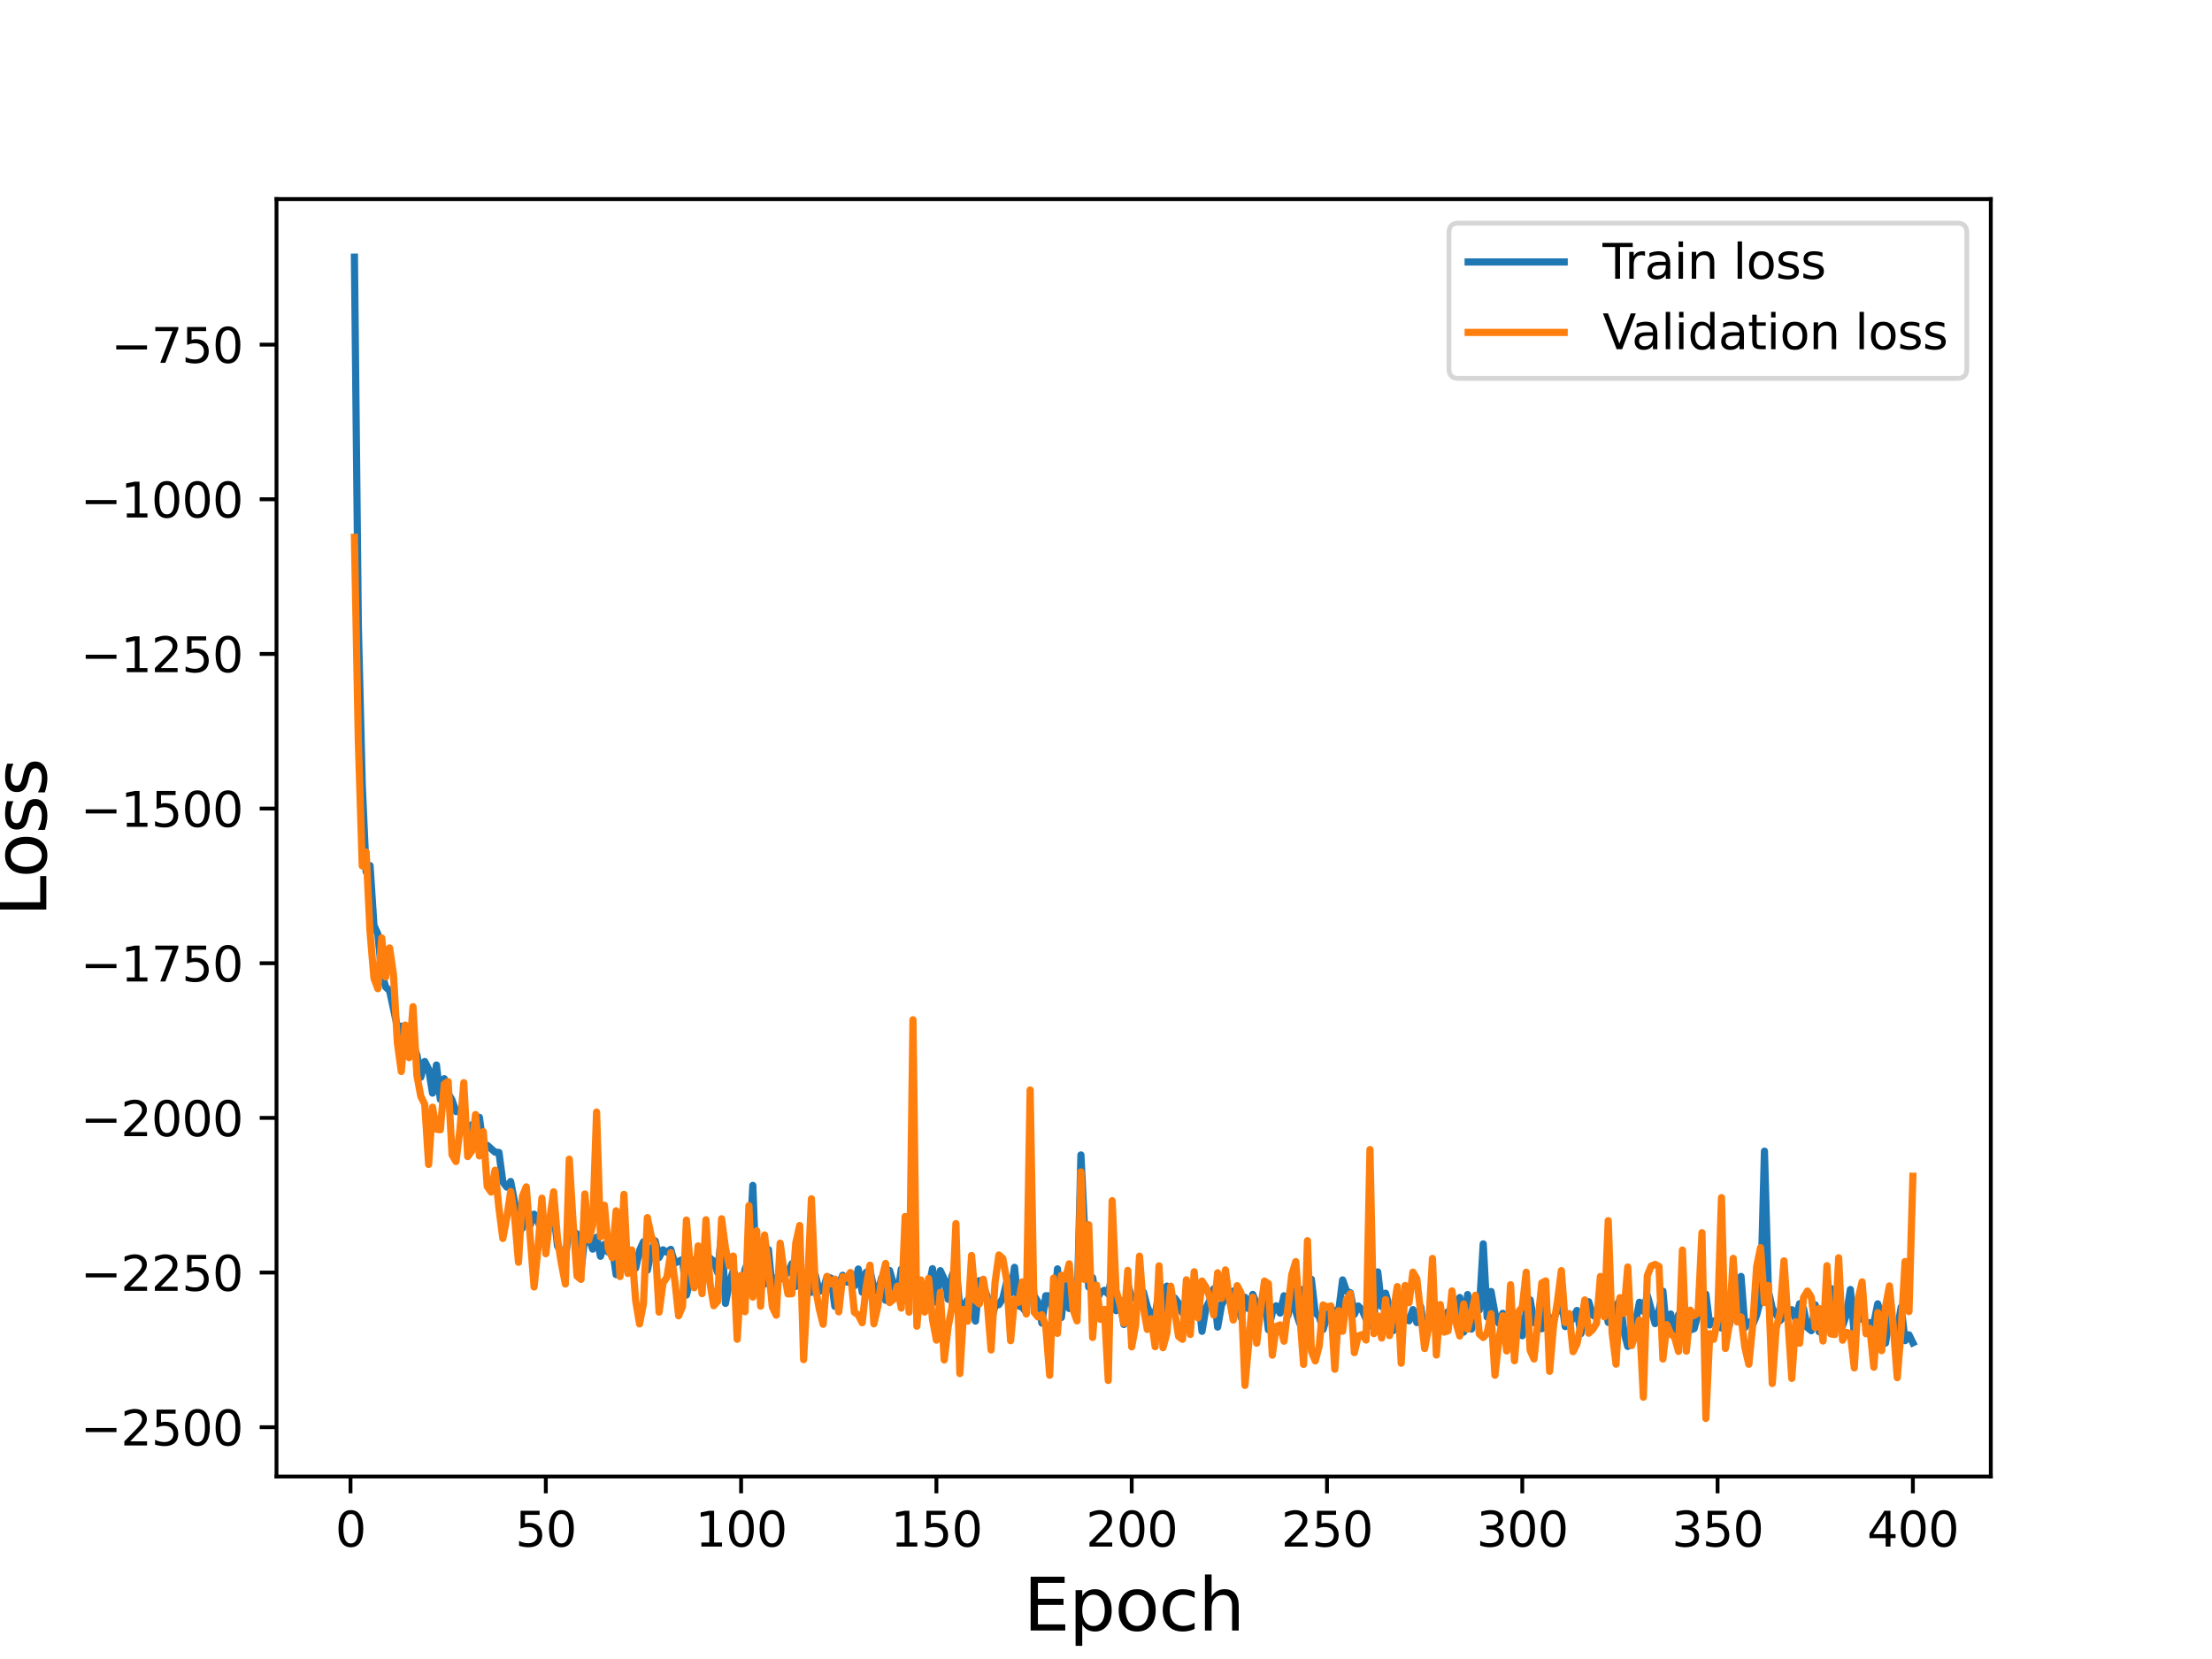 <?xml version="1.0" encoding="utf-8" standalone="no"?>
<!DOCTYPE svg PUBLIC "-//W3C//DTD SVG 1.1//EN"
  "http://www.w3.org/Graphics/SVG/1.1/DTD/svg11.dtd">
<svg height="345.6pt" version="1.1" viewBox="0 0 460.8 345.6" width="460.8pt" xmlns="http://www.w3.org/2000/svg" xmlns:xlink="http://www.w3.org/1999/xlink">
 <defs>
  <style type="text/css">*{stroke-linecap:butt;stroke-linejoin:round;}</style>
 </defs>
 <g id="figure_1">
  <g id="patch_1">
   <path d="M 0 345.6 
L 460.8 345.6 
L 460.8 0 
L 0 0 
z
" style="fill:#ffffff;"/>
  </g>
  <g id="axes_1">
   <g id="patch_2">
    <path d="M 57.6 307.584 
L 414.72 307.584 
L 414.72 41.472 
L 57.6 41.472 
z
" style="fill:#ffffff;"/>
   </g>
   <g id="matplotlib.axis_1">
    <g id="xtick_1">
     <g id="line2d_1">
      <defs>
       <path d="M 0 0 
L 0 3.5 
" id="mfdeecc2416" style="stroke:#000000;stroke-width:0.8;"/>
      </defs>
      <g>
       <use style="stroke:#000000;stroke-width:0.8;" x="73.019" xlink:href="#mfdeecc2416" y="307.584"/>
      </g>
     </g>
     <g id="text_1">
      <!-- 0 -->
      <g transform="translate(69.838 322.182)scale(0.1 -0.1)">
       <defs>
        <path d="M 2034 4250 
Q 1547 4250 1301 3770 
Q 1056 3291 1056 2328 
Q 1056 1369 1301 889 
Q 1547 409 2034 409 
Q 2525 409 2770 889 
Q 3016 1369 3016 2328 
Q 3016 3291 2770 3770 
Q 2525 4250 2034 4250 
z
M 2034 4750 
Q 2819 4750 3233 4129 
Q 3647 3509 3647 2328 
Q 3647 1150 3233 529 
Q 2819 -91 2034 -91 
Q 1250 -91 836 529 
Q 422 1150 422 2328 
Q 422 3509 836 4129 
Q 1250 4750 2034 4750 
z
" id="DejaVuSans-30" transform="scale(0.016)"/>
       </defs>
       <use xlink:href="#DejaVuSans-30"/>
      </g>
     </g>
    </g>
    <g id="xtick_2">
     <g id="line2d_2">
      <g>
       <use style="stroke:#000000;stroke-width:0.8;" x="113.703" xlink:href="#mfdeecc2416" y="307.584"/>
      </g>
     </g>
     <g id="text_2">
      <!-- 50 -->
      <g transform="translate(107.34 322.182)scale(0.1 -0.1)">
       <defs>
        <path d="M 691 4666 
L 3169 4666 
L 3169 4134 
L 1269 4134 
L 1269 2991 
Q 1406 3038 1543 3061 
Q 1681 3084 1819 3084 
Q 2600 3084 3056 2656 
Q 3513 2228 3513 1497 
Q 3513 744 3044 326 
Q 2575 -91 1722 -91 
Q 1428 -91 1123 -41 
Q 819 9 494 109 
L 494 744 
Q 775 591 1075 516 
Q 1375 441 1709 441 
Q 2250 441 2565 725 
Q 2881 1009 2881 1497 
Q 2881 1984 2565 2268 
Q 2250 2553 1709 2553 
Q 1456 2553 1204 2497 
Q 953 2441 691 2322 
L 691 4666 
z
" id="DejaVuSans-35" transform="scale(0.016)"/>
       </defs>
       <use xlink:href="#DejaVuSans-35"/>
       <use x="63.623" xlink:href="#DejaVuSans-30"/>
      </g>
     </g>
    </g>
    <g id="xtick_3">
     <g id="line2d_3">
      <g>
       <use style="stroke:#000000;stroke-width:0.8;" x="154.386" xlink:href="#mfdeecc2416" y="307.584"/>
      </g>
     </g>
     <g id="text_3">
      <!-- 100 -->
      <g transform="translate(144.842 322.182)scale(0.1 -0.1)">
       <defs>
        <path d="M 794 531 
L 1825 531 
L 1825 4091 
L 703 3866 
L 703 4441 
L 1819 4666 
L 2450 4666 
L 2450 531 
L 3481 531 
L 3481 0 
L 794 0 
L 794 531 
z
" id="DejaVuSans-31" transform="scale(0.016)"/>
       </defs>
       <use xlink:href="#DejaVuSans-31"/>
       <use x="63.623" xlink:href="#DejaVuSans-30"/>
       <use x="127.246" xlink:href="#DejaVuSans-30"/>
      </g>
     </g>
    </g>
    <g id="xtick_4">
     <g id="line2d_4">
      <g>
       <use style="stroke:#000000;stroke-width:0.8;" x="195.07" xlink:href="#mfdeecc2416" y="307.584"/>
      </g>
     </g>
     <g id="text_4">
      <!-- 150 -->
      <g transform="translate(185.526 322.182)scale(0.1 -0.1)">
       <use xlink:href="#DejaVuSans-31"/>
       <use x="63.623" xlink:href="#DejaVuSans-35"/>
       <use x="127.246" xlink:href="#DejaVuSans-30"/>
      </g>
     </g>
    </g>
    <g id="xtick_5">
     <g id="line2d_5">
      <g>
       <use style="stroke:#000000;stroke-width:0.8;" x="235.753" xlink:href="#mfdeecc2416" y="307.584"/>
      </g>
     </g>
     <g id="text_5">
      <!-- 200 -->
      <g transform="translate(226.209 322.182)scale(0.1 -0.1)">
       <defs>
        <path d="M 1228 531 
L 3431 531 
L 3431 0 
L 469 0 
L 469 531 
Q 828 903 1448 1529 
Q 2069 2156 2228 2338 
Q 2531 2678 2651 2914 
Q 2772 3150 2772 3378 
Q 2772 3750 2511 3984 
Q 2250 4219 1831 4219 
Q 1534 4219 1204 4116 
Q 875 4013 500 3803 
L 500 4441 
Q 881 4594 1212 4672 
Q 1544 4750 1819 4750 
Q 2544 4750 2975 4387 
Q 3406 4025 3406 3419 
Q 3406 3131 3298 2873 
Q 3191 2616 2906 2266 
Q 2828 2175 2409 1742 
Q 1991 1309 1228 531 
z
" id="DejaVuSans-32" transform="scale(0.016)"/>
       </defs>
       <use xlink:href="#DejaVuSans-32"/>
       <use x="63.623" xlink:href="#DejaVuSans-30"/>
       <use x="127.246" xlink:href="#DejaVuSans-30"/>
      </g>
     </g>
    </g>
    <g id="xtick_6">
     <g id="line2d_6">
      <g>
       <use style="stroke:#000000;stroke-width:0.8;" x="276.437" xlink:href="#mfdeecc2416" y="307.584"/>
      </g>
     </g>
     <g id="text_6">
      <!-- 250 -->
      <g transform="translate(266.893 322.182)scale(0.1 -0.1)">
       <use xlink:href="#DejaVuSans-32"/>
       <use x="63.623" xlink:href="#DejaVuSans-35"/>
       <use x="127.246" xlink:href="#DejaVuSans-30"/>
      </g>
     </g>
    </g>
    <g id="xtick_7">
     <g id="line2d_7">
      <g>
       <use style="stroke:#000000;stroke-width:0.8;" x="317.12" xlink:href="#mfdeecc2416" y="307.584"/>
      </g>
     </g>
     <g id="text_7">
      <!-- 300 -->
      <g transform="translate(307.576 322.182)scale(0.1 -0.1)">
       <defs>
        <path d="M 2597 2516 
Q 3050 2419 3304 2112 
Q 3559 1806 3559 1356 
Q 3559 666 3084 287 
Q 2609 -91 1734 -91 
Q 1441 -91 1130 -33 
Q 819 25 488 141 
L 488 750 
Q 750 597 1062 519 
Q 1375 441 1716 441 
Q 2309 441 2620 675 
Q 2931 909 2931 1356 
Q 2931 1769 2642 2001 
Q 2353 2234 1838 2234 
L 1294 2234 
L 1294 2753 
L 1863 2753 
Q 2328 2753 2575 2939 
Q 2822 3125 2822 3475 
Q 2822 3834 2567 4026 
Q 2313 4219 1838 4219 
Q 1578 4219 1281 4162 
Q 984 4106 628 3988 
L 628 4550 
Q 988 4650 1302 4700 
Q 1616 4750 1894 4750 
Q 2613 4750 3031 4423 
Q 3450 4097 3450 3541 
Q 3450 3153 3228 2886 
Q 3006 2619 2597 2516 
z
" id="DejaVuSans-33" transform="scale(0.016)"/>
       </defs>
       <use xlink:href="#DejaVuSans-33"/>
       <use x="63.623" xlink:href="#DejaVuSans-30"/>
       <use x="127.246" xlink:href="#DejaVuSans-30"/>
      </g>
     </g>
    </g>
    <g id="xtick_8">
     <g id="line2d_8">
      <g>
       <use style="stroke:#000000;stroke-width:0.8;" x="357.804" xlink:href="#mfdeecc2416" y="307.584"/>
      </g>
     </g>
     <g id="text_8">
      <!-- 350 -->
      <g transform="translate(348.26 322.182)scale(0.1 -0.1)">
       <use xlink:href="#DejaVuSans-33"/>
       <use x="63.623" xlink:href="#DejaVuSans-35"/>
       <use x="127.246" xlink:href="#DejaVuSans-30"/>
      </g>
     </g>
    </g>
    <g id="xtick_9">
     <g id="line2d_9">
      <g>
       <use style="stroke:#000000;stroke-width:0.8;" x="398.487" xlink:href="#mfdeecc2416" y="307.584"/>
      </g>
     </g>
     <g id="text_9">
      <!-- 400 -->
      <g transform="translate(388.944 322.182)scale(0.1 -0.1)">
       <defs>
        <path d="M 2419 4116 
L 825 1625 
L 2419 1625 
L 2419 4116 
z
M 2253 4666 
L 3047 4666 
L 3047 1625 
L 3713 1625 
L 3713 1100 
L 3047 1100 
L 3047 0 
L 2419 0 
L 2419 1100 
L 313 1100 
L 313 1709 
L 2253 4666 
z
" id="DejaVuSans-34" transform="scale(0.016)"/>
       </defs>
       <use xlink:href="#DejaVuSans-34"/>
       <use x="63.623" xlink:href="#DejaVuSans-30"/>
       <use x="127.246" xlink:href="#DejaVuSans-30"/>
      </g>
     </g>
    </g>
    <g id="text_10">
     <!-- Epoch -->
     <g transform="translate(213.194 339.66)scale(0.15 -0.15)">
      <defs>
       <path d="M 628 4666 
L 3578 4666 
L 3578 4134 
L 1259 4134 
L 1259 2753 
L 3481 2753 
L 3481 2222 
L 1259 2222 
L 1259 531 
L 3634 531 
L 3634 0 
L 628 0 
L 628 4666 
z
" id="DejaVuSans-45" transform="scale(0.016)"/>
       <path d="M 1159 525 
L 1159 -1331 
L 581 -1331 
L 581 3500 
L 1159 3500 
L 1159 2969 
Q 1341 3281 1617 3432 
Q 1894 3584 2278 3584 
Q 2916 3584 3314 3078 
Q 3713 2572 3713 1747 
Q 3713 922 3314 415 
Q 2916 -91 2278 -91 
Q 1894 -91 1617 61 
Q 1341 213 1159 525 
z
M 3116 1747 
Q 3116 2381 2855 2742 
Q 2594 3103 2138 3103 
Q 1681 3103 1420 2742 
Q 1159 2381 1159 1747 
Q 1159 1113 1420 752 
Q 1681 391 2138 391 
Q 2594 391 2855 752 
Q 3116 1113 3116 1747 
z
" id="DejaVuSans-70" transform="scale(0.016)"/>
       <path d="M 1959 3097 
Q 1497 3097 1228 2736 
Q 959 2375 959 1747 
Q 959 1119 1226 758 
Q 1494 397 1959 397 
Q 2419 397 2687 759 
Q 2956 1122 2956 1747 
Q 2956 2369 2687 2733 
Q 2419 3097 1959 3097 
z
M 1959 3584 
Q 2709 3584 3137 3096 
Q 3566 2609 3566 1747 
Q 3566 888 3137 398 
Q 2709 -91 1959 -91 
Q 1206 -91 779 398 
Q 353 888 353 1747 
Q 353 2609 779 3096 
Q 1206 3584 1959 3584 
z
" id="DejaVuSans-6f" transform="scale(0.016)"/>
       <path d="M 3122 3366 
L 3122 2828 
Q 2878 2963 2633 3030 
Q 2388 3097 2138 3097 
Q 1578 3097 1268 2742 
Q 959 2388 959 1747 
Q 959 1106 1268 751 
Q 1578 397 2138 397 
Q 2388 397 2633 464 
Q 2878 531 3122 666 
L 3122 134 
Q 2881 22 2623 -34 
Q 2366 -91 2075 -91 
Q 1284 -91 818 406 
Q 353 903 353 1747 
Q 353 2603 823 3093 
Q 1294 3584 2113 3584 
Q 2378 3584 2631 3529 
Q 2884 3475 3122 3366 
z
" id="DejaVuSans-63" transform="scale(0.016)"/>
       <path d="M 3513 2113 
L 3513 0 
L 2938 0 
L 2938 2094 
Q 2938 2591 2744 2837 
Q 2550 3084 2163 3084 
Q 1697 3084 1428 2787 
Q 1159 2491 1159 1978 
L 1159 0 
L 581 0 
L 581 4863 
L 1159 4863 
L 1159 2956 
Q 1366 3272 1645 3428 
Q 1925 3584 2291 3584 
Q 2894 3584 3203 3211 
Q 3513 2838 3513 2113 
z
" id="DejaVuSans-68" transform="scale(0.016)"/>
      </defs>
      <use xlink:href="#DejaVuSans-45"/>
      <use x="63.184" xlink:href="#DejaVuSans-70"/>
      <use x="126.66" xlink:href="#DejaVuSans-6f"/>
      <use x="187.842" xlink:href="#DejaVuSans-63"/>
      <use x="242.822" xlink:href="#DejaVuSans-68"/>
     </g>
    </g>
   </g>
   <g id="matplotlib.axis_2">
    <g id="ytick_1">
     <g id="line2d_10">
      <defs>
       <path d="M 0 0 
L -3.5 0 
" id="m6e7c044897" style="stroke:#000000;stroke-width:0.8;"/>
      </defs>
      <g>
       <use style="stroke:#000000;stroke-width:0.8;" x="57.6" xlink:href="#m6e7c044897" y="297.313"/>
      </g>
     </g>
     <g id="text_11">
      <!-- −2500 -->
      <g transform="translate(16.77 301.112)scale(0.1 -0.1)">
       <defs>
        <path d="M 678 2272 
L 4684 2272 
L 4684 1741 
L 678 1741 
L 678 2272 
z
" id="DejaVuSans-2212" transform="scale(0.016)"/>
       </defs>
       <use xlink:href="#DejaVuSans-2212"/>
       <use x="83.789" xlink:href="#DejaVuSans-32"/>
       <use x="147.412" xlink:href="#DejaVuSans-35"/>
       <use x="211.035" xlink:href="#DejaVuSans-30"/>
       <use x="274.658" xlink:href="#DejaVuSans-30"/>
      </g>
     </g>
    </g>
    <g id="ytick_2">
     <g id="line2d_11">
      <g>
       <use style="stroke:#000000;stroke-width:0.8;" x="57.6" xlink:href="#m6e7c044897" y="265.095"/>
      </g>
     </g>
     <g id="text_12">
      <!-- −2250 -->
      <g transform="translate(16.77 268.895)scale(0.1 -0.1)">
       <use xlink:href="#DejaVuSans-2212"/>
       <use x="83.789" xlink:href="#DejaVuSans-32"/>
       <use x="147.412" xlink:href="#DejaVuSans-32"/>
       <use x="211.035" xlink:href="#DejaVuSans-35"/>
       <use x="274.658" xlink:href="#DejaVuSans-30"/>
      </g>
     </g>
    </g>
    <g id="ytick_3">
     <g id="line2d_12">
      <g>
       <use style="stroke:#000000;stroke-width:0.8;" x="57.6" xlink:href="#m6e7c044897" y="232.878"/>
      </g>
     </g>
     <g id="text_13">
      <!-- −2000 -->
      <g transform="translate(16.77 236.677)scale(0.1 -0.1)">
       <use xlink:href="#DejaVuSans-2212"/>
       <use x="83.789" xlink:href="#DejaVuSans-32"/>
       <use x="147.412" xlink:href="#DejaVuSans-30"/>
       <use x="211.035" xlink:href="#DejaVuSans-30"/>
       <use x="274.658" xlink:href="#DejaVuSans-30"/>
      </g>
     </g>
    </g>
    <g id="ytick_4">
     <g id="line2d_13">
      <g>
       <use style="stroke:#000000;stroke-width:0.8;" x="57.6" xlink:href="#m6e7c044897" y="200.66"/>
      </g>
     </g>
     <g id="text_14">
      <!-- −1750 -->
      <g transform="translate(16.77 204.459)scale(0.1 -0.1)">
       <defs>
        <path d="M 525 4666 
L 3525 4666 
L 3525 4397 
L 1831 0 
L 1172 0 
L 2766 4134 
L 525 4134 
L 525 4666 
z
" id="DejaVuSans-37" transform="scale(0.016)"/>
       </defs>
       <use xlink:href="#DejaVuSans-2212"/>
       <use x="83.789" xlink:href="#DejaVuSans-31"/>
       <use x="147.412" xlink:href="#DejaVuSans-37"/>
       <use x="211.035" xlink:href="#DejaVuSans-35"/>
       <use x="274.658" xlink:href="#DejaVuSans-30"/>
      </g>
     </g>
    </g>
    <g id="ytick_5">
     <g id="line2d_14">
      <g>
       <use style="stroke:#000000;stroke-width:0.8;" x="57.6" xlink:href="#m6e7c044897" y="168.442"/>
      </g>
     </g>
     <g id="text_15">
      <!-- −1500 -->
      <g transform="translate(16.77 172.241)scale(0.1 -0.1)">
       <use xlink:href="#DejaVuSans-2212"/>
       <use x="83.789" xlink:href="#DejaVuSans-31"/>
       <use x="147.412" xlink:href="#DejaVuSans-35"/>
       <use x="211.035" xlink:href="#DejaVuSans-30"/>
       <use x="274.658" xlink:href="#DejaVuSans-30"/>
      </g>
     </g>
    </g>
    <g id="ytick_6">
     <g id="line2d_15">
      <g>
       <use style="stroke:#000000;stroke-width:0.8;" x="57.6" xlink:href="#m6e7c044897" y="136.224"/>
      </g>
     </g>
     <g id="text_16">
      <!-- −1250 -->
      <g transform="translate(16.77 140.023)scale(0.1 -0.1)">
       <use xlink:href="#DejaVuSans-2212"/>
       <use x="83.789" xlink:href="#DejaVuSans-31"/>
       <use x="147.412" xlink:href="#DejaVuSans-32"/>
       <use x="211.035" xlink:href="#DejaVuSans-35"/>
       <use x="274.658" xlink:href="#DejaVuSans-30"/>
      </g>
     </g>
    </g>
    <g id="ytick_7">
     <g id="line2d_16">
      <g>
       <use style="stroke:#000000;stroke-width:0.8;" x="57.6" xlink:href="#m6e7c044897" y="104.006"/>
      </g>
     </g>
     <g id="text_17">
      <!-- −1000 -->
      <g transform="translate(16.77 107.806)scale(0.1 -0.1)">
       <use xlink:href="#DejaVuSans-2212"/>
       <use x="83.789" xlink:href="#DejaVuSans-31"/>
       <use x="147.412" xlink:href="#DejaVuSans-30"/>
       <use x="211.035" xlink:href="#DejaVuSans-30"/>
       <use x="274.658" xlink:href="#DejaVuSans-30"/>
      </g>
     </g>
    </g>
    <g id="ytick_8">
     <g id="line2d_17">
      <g>
       <use style="stroke:#000000;stroke-width:0.8;" x="57.6" xlink:href="#m6e7c044897" y="71.789"/>
      </g>
     </g>
     <g id="text_18">
      <!-- −750 -->
      <g transform="translate(23.133 75.588)scale(0.1 -0.1)">
       <use xlink:href="#DejaVuSans-2212"/>
       <use x="83.789" xlink:href="#DejaVuSans-37"/>
       <use x="147.412" xlink:href="#DejaVuSans-35"/>
       <use x="211.035" xlink:href="#DejaVuSans-30"/>
      </g>
     </g>
    </g>
    <g id="text_19">
     <!-- Loss -->
     <g transform="translate(9.651 190.979)rotate(-90)scale(0.15 -0.15)">
      <defs>
       <path d="M 628 4666 
L 1259 4666 
L 1259 531 
L 3531 531 
L 3531 0 
L 628 0 
L 628 4666 
z
" id="DejaVuSans-4c" transform="scale(0.016)"/>
       <path d="M 2834 3397 
L 2834 2853 
Q 2591 2978 2328 3040 
Q 2066 3103 1784 3103 
Q 1356 3103 1142 2972 
Q 928 2841 928 2578 
Q 928 2378 1081 2264 
Q 1234 2150 1697 2047 
L 1894 2003 
Q 2506 1872 2764 1633 
Q 3022 1394 3022 966 
Q 3022 478 2636 193 
Q 2250 -91 1575 -91 
Q 1294 -91 989 -36 
Q 684 19 347 128 
L 347 722 
Q 666 556 975 473 
Q 1284 391 1588 391 
Q 1994 391 2212 530 
Q 2431 669 2431 922 
Q 2431 1156 2273 1281 
Q 2116 1406 1581 1522 
L 1381 1569 
Q 847 1681 609 1914 
Q 372 2147 372 2553 
Q 372 3047 722 3315 
Q 1072 3584 1716 3584 
Q 2034 3584 2315 3537 
Q 2597 3491 2834 3397 
z
" id="DejaVuSans-73" transform="scale(0.016)"/>
      </defs>
      <use xlink:href="#DejaVuSans-4c"/>
      <use x="53.963" xlink:href="#DejaVuSans-6f"/>
      <use x="115.145" xlink:href="#DejaVuSans-73"/>
      <use x="167.244" xlink:href="#DejaVuSans-73"/>
     </g>
    </g>
   </g>
   <g id="line2d_18">
    <path clip-path="url(#pb550af42b7)" d="M 73.833 53.568 
L 74.646 130.292 
L 75.46 163.42 
L 76.274 181.619 
L 77.087 180.305 
L 77.901 192.778 
L 78.715 194.591 
L 79.528 202.785 
L 80.342 205.609 
L 81.156 206.365 
L 82.783 213.961 
L 83.597 213.762 
L 84.41 219.158 
L 85.224 218.947 
L 86.038 217.702 
L 86.851 219.754 
L 87.665 224.407 
L 88.479 221.13 
L 89.292 222.728 
L 90.106 227.718 
L 90.92 221.857 
L 91.733 229.023 
L 92.547 224.712 
L 93.361 227.753 
L 94.174 229.177 
L 94.988 231.56 
L 95.802 231.329 
L 96.616 233.298 
L 97.429 236.353 
L 98.243 234.326 
L 99.057 236.006 
L 99.87 232.759 
L 100.684 238.927 
L 101.498 238.586 
L 103.125 240.02 
L 103.939 240.071 
L 104.752 246.233 
L 105.566 247.291 
L 106.38 246.127 
L 108.007 254.648 
L 108.821 255.841 
L 109.634 251.422 
L 110.448 255.191 
L 111.262 252.938 
L 112.075 254.446 
L 112.889 256.612 
L 113.703 255.702 
L 114.516 254.216 
L 115.33 252.281 
L 116.144 259.578 
L 117.771 262.145 
L 118.585 255.466 
L 119.398 256.474 
L 120.212 257.073 
L 121.026 264.843 
L 121.839 257.383 
L 122.653 257.719 
L 123.467 260.211 
L 124.28 257.737 
L 125.094 261.708 
L 125.908 259.213 
L 126.721 260.84 
L 127.535 259.773 
L 128.349 265.523 
L 129.162 256.59 
L 129.976 257.825 
L 130.79 264.961 
L 131.603 264.825 
L 132.417 264.174 
L 133.231 260.505 
L 134.044 258.685 
L 134.858 264.61 
L 135.672 260.645 
L 136.485 258.492 
L 137.299 261.967 
L 138.113 260.366 
L 138.926 260.852 
L 139.74 260.263 
L 140.554 263.145 
L 142.181 262.381 
L 142.995 269.781 
L 143.808 266.605 
L 144.622 262.503 
L 145.436 264.096 
L 146.249 266.356 
L 147.063 263.851 
L 147.877 262.08 
L 148.69 262.769 
L 149.504 265.118 
L 150.318 256.914 
L 151.131 271.52 
L 151.945 267.204 
L 152.759 264.664 
L 153.572 266.83 
L 154.386 271.167 
L 155.2 264.408 
L 156.013 262.492 
L 156.827 246.939 
L 157.641 268.581 
L 158.454 265.233 
L 159.268 267.497 
L 160.082 260.311 
L 160.895 268.976 
L 161.709 266.143 
L 162.523 266.453 
L 163.336 265.68 
L 164.15 265.141 
L 164.964 263.268 
L 165.777 267.995 
L 166.591 264.082 
L 167.405 269.397 
L 168.219 265.288 
L 169.032 269.205 
L 169.846 265.621 
L 170.66 269.012 
L 171.473 268.67 
L 172.287 265.988 
L 173.101 266.261 
L 173.914 272.139 
L 174.728 267.546 
L 175.542 265.669 
L 176.355 267.051 
L 177.169 267.127 
L 177.983 267.859 
L 178.796 264.364 
L 179.61 269.191 
L 180.424 265.078 
L 181.237 264.57 
L 182.051 268.532 
L 182.865 269.084 
L 183.678 266.173 
L 184.492 270.874 
L 185.306 264.659 
L 186.933 270.202 
L 187.747 264.404 
L 188.56 269.779 
L 189.374 267.974 
L 190.188 267.177 
L 191.001 270.087 
L 191.815 267.871 
L 192.629 271.104 
L 193.442 268.395 
L 194.256 264.292 
L 195.07 271.302 
L 195.883 264.703 
L 196.697 266.462 
L 197.511 270.66 
L 198.324 265.798 
L 199.138 263.879 
L 199.952 272.408 
L 200.765 271.93 
L 201.579 270.788 
L 202.393 272.419 
L 203.206 275.208 
L 204.02 266.786 
L 204.834 267.935 
L 205.647 270.055 
L 206.461 275.354 
L 207.275 272.012 
L 208.088 271.77 
L 208.902 270.473 
L 209.716 267.084 
L 210.529 269.393 
L 211.343 264.003 
L 212.157 272.001 
L 212.97 272.326 
L 213.784 273.387 
L 214.598 261.647 
L 215.411 269.897 
L 216.225 271.206 
L 217.039 275.624 
L 217.852 269.926 
L 218.666 269.95 
L 219.48 274.098 
L 220.293 264.329 
L 221.107 274.456 
L 221.921 266.561 
L 222.734 272.581 
L 223.548 269.355 
L 224.362 273.528 
L 225.175 240.591 
L 225.989 257.164 
L 226.803 268.114 
L 227.616 266.151 
L 228.43 270.845 
L 229.244 269.273 
L 230.057 268.797 
L 230.871 269.555 
L 231.685 265.482 
L 232.498 273.04 
L 233.312 270.817 
L 234.126 275.918 
L 234.939 267.533 
L 235.753 270.421 
L 236.567 270.255 
L 237.381 271.163 
L 238.194 269.173 
L 239.008 272.218 
L 239.822 274.171 
L 240.635 273.92 
L 241.449 269.121 
L 242.263 274.045 
L 243.076 267.924 
L 243.89 270.473 
L 244.704 270.398 
L 245.517 271.493 
L 246.331 273.514 
L 247.145 272.686 
L 247.958 272.749 
L 248.772 268.891 
L 249.586 269.817 
L 250.399 277.337 
L 251.213 272.508 
L 252.027 270.882 
L 252.84 268.493 
L 253.654 276.455 
L 254.468 271.886 
L 255.281 270.194 
L 256.095 270.27 
L 256.909 268.962 
L 257.722 268.812 
L 258.536 274.499 
L 259.35 270.251 
L 260.163 272.651 
L 260.977 269.646 
L 261.791 271.724 
L 262.604 271.667 
L 263.418 270.165 
L 264.232 277.004 
L 265.045 273.452 
L 265.859 272.02 
L 266.673 273.542 
L 267.486 269.934 
L 268.3 274.037 
L 269.114 268.648 
L 269.927 273.19 
L 270.741 275.673 
L 271.555 268.545 
L 272.368 278.963 
L 273.182 266.494 
L 273.996 273.514 
L 274.809 274.215 
L 275.623 276.958 
L 276.437 274.271 
L 277.25 272.716 
L 278.064 273.031 
L 278.878 273.038 
L 279.691 266.633 
L 280.505 268.987 
L 281.319 269.311 
L 282.132 273.812 
L 282.946 272.071 
L 283.76 272.908 
L 284.573 274.77 
L 285.387 276.201 
L 286.201 274.565 
L 287.014 264.964 
L 287.828 272.176 
L 288.642 269.402 
L 289.455 272.434 
L 290.269 277.179 
L 291.896 274.482 
L 292.71 274.403 
L 293.524 275.141 
L 294.337 272.813 
L 295.151 275.517 
L 295.965 272.197 
L 296.778 278.155 
L 297.592 276.686 
L 298.406 274.423 
L 299.219 273.603 
L 300.033 275.482 
L 300.847 274.452 
L 301.66 273.233 
L 302.474 273.817 
L 303.288 273.971 
L 304.101 270.297 
L 304.915 277.489 
L 305.729 269.675 
L 306.543 276.877 
L 307.356 272.156 
L 308.17 272.896 
L 308.984 259.125 
L 309.797 274.375 
L 310.611 269.039 
L 311.425 273.635 
L 312.238 275.666 
L 313.052 273.595 
L 313.866 277.126 
L 314.679 272.751 
L 315.493 274.159 
L 316.307 274.349 
L 317.12 278.254 
L 317.934 273.231 
L 318.748 270.772 
L 319.561 275.523 
L 320.375 275.938 
L 321.189 276.801 
L 322.002 271.697 
L 322.816 277.573 
L 323.63 274.63 
L 324.443 272.984 
L 325.257 270.928 
L 326.071 276.347 
L 326.884 275.913 
L 328.512 272.993 
L 329.325 277.832 
L 330.139 272.607 
L 330.953 271.177 
L 331.766 273.958 
L 332.58 274.419 
L 334.207 271.63 
L 335.021 275.474 
L 335.835 274.298 
L 336.648 272.341 
L 337.462 270.712 
L 338.276 277.33 
L 339.089 280.48 
L 339.903 276.216 
L 340.717 275.365 
L 341.53 271.276 
L 342.344 273.161 
L 343.158 269.827 
L 344.785 275.735 
L 345.599 273.013 
L 346.412 268.968 
L 347.226 278.055 
L 348.04 273.733 
L 348.853 278.24 
L 349.667 273.865 
L 350.481 273.96 
L 351.294 273.735 
L 352.108 277.082 
L 352.922 276.774 
L 353.735 273.707 
L 354.549 269.873 
L 355.363 269.611 
L 356.176 276.013 
L 356.99 275.187 
L 357.804 276.089 
L 358.617 276.649 
L 359.431 270.387 
L 360.245 276.155 
L 361.058 270.683 
L 361.872 274.522 
L 362.686 265.901 
L 363.499 276.543 
L 364.313 275.407 
L 365.127 275.992 
L 365.94 273.939 
L 366.754 270.715 
L 367.568 239.807 
L 368.381 268.919 
L 369.195 272.543 
L 370.822 275.102 
L 371.636 274.109 
L 372.45 273.804 
L 373.263 272.829 
L 374.077 274.771 
L 374.891 271.586 
L 375.704 272.572 
L 376.518 276.558 
L 377.332 277.206 
L 378.146 271.836 
L 378.959 277.425 
L 379.773 276.87 
L 380.587 276.002 
L 381.4 268.4 
L 382.214 275.028 
L 383.028 272.51 
L 383.841 276.24 
L 384.655 273.829 
L 385.469 268.627 
L 386.282 277.912 
L 387.096 273.615 
L 388.723 275.584 
L 389.537 275.535 
L 390.351 275.667 
L 391.164 271.617 
L 391.978 274.308 
L 392.792 279.786 
L 393.605 274.27 
L 394.419 275.343 
L 395.233 277.094 
L 396.046 272.308 
L 396.86 279.287 
L 397.674 278.072 
L 398.487 279.721 
L 398.487 279.721 
" style="fill:none;stroke:#1f77b4;stroke-linecap:square;stroke-width:1.5;"/>
   </g>
   <g id="line2d_19">
    <path clip-path="url(#pb550af42b7)" d="M 73.833 111.931 
L 74.646 154.381 
L 75.46 180.387 
L 76.274 177.499 
L 77.087 194.105 
L 77.901 203.795 
L 78.715 205.961 
L 79.528 195.393 
L 80.342 203.526 
L 81.156 197.473 
L 81.969 203.007 
L 82.783 217.267 
L 83.597 223.208 
L 84.41 213.546 
L 85.224 220.326 
L 86.038 209.713 
L 86.851 224.053 
L 87.665 228.383 
L 88.479 230.048 
L 89.292 242.573 
L 90.106 230.64 
L 90.92 235.24 
L 91.733 235.356 
L 92.547 225.842 
L 93.361 225.315 
L 94.174 240.569 
L 94.988 241.968 
L 95.802 235.394 
L 96.616 225.539 
L 97.429 240.933 
L 98.243 239.842 
L 99.057 232.18 
L 99.87 240.803 
L 100.684 235.742 
L 101.498 247.164 
L 102.311 248.325 
L 103.125 243.778 
L 103.939 251.709 
L 104.752 257.997 
L 105.566 253.695 
L 106.38 248.218 
L 107.193 253.359 
L 108.007 262.961 
L 108.821 249.207 
L 109.634 247.244 
L 111.262 268.101 
L 112.075 259.98 
L 112.889 249.598 
L 113.703 261.18 
L 114.516 254.053 
L 115.33 248.28 
L 116.144 258.196 
L 116.957 263.229 
L 117.771 267.472 
L 118.585 241.472 
L 119.398 254.874 
L 120.212 265.846 
L 121.026 266.526 
L 121.839 248.724 
L 122.653 258.332 
L 123.467 255.181 
L 124.28 231.659 
L 125.094 257.663 
L 125.908 251.076 
L 126.721 260.082 
L 127.535 262.007 
L 128.349 252.231 
L 129.162 265.932 
L 129.976 248.807 
L 130.79 265.289 
L 131.603 260.396 
L 132.417 270.924 
L 133.231 275.8 
L 134.044 271.531 
L 134.858 253.646 
L 135.672 257.516 
L 136.485 259.367 
L 137.299 273.343 
L 138.113 267.289 
L 138.926 266.099 
L 139.74 260.967 
L 140.554 266.565 
L 141.367 274.103 
L 142.181 272.178 
L 142.995 254.16 
L 143.808 264.01 
L 144.622 268.267 
L 145.436 259.537 
L 146.249 269.489 
L 147.063 254.098 
L 147.877 267.082 
L 148.69 272.005 
L 149.504 271.074 
L 150.318 253.893 
L 151.131 260.008 
L 151.945 263.707 
L 152.759 261.663 
L 153.572 278.994 
L 154.386 265.676 
L 155.2 273.254 
L 156.013 251.156 
L 156.827 270.207 
L 157.641 256.401 
L 158.454 272.099 
L 159.268 257.27 
L 160.082 264.118 
L 160.895 272.273 
L 161.709 273.978 
L 162.523 258.977 
L 163.336 264.964 
L 164.15 269.551 
L 164.964 269.518 
L 165.777 258.934 
L 166.591 255.294 
L 167.405 283.239 
L 168.219 267.796 
L 169.032 249.732 
L 169.846 268.188 
L 170.66 272.609 
L 171.473 275.87 
L 172.287 265.88 
L 173.101 267.439 
L 173.914 266.456 
L 174.728 273.287 
L 175.542 265.971 
L 176.355 266.245 
L 177.169 265.082 
L 177.983 273.362 
L 178.796 273.912 
L 179.61 275.551 
L 180.424 268.173 
L 181.237 263.564 
L 182.051 275.767 
L 182.865 272.133 
L 183.678 266.466 
L 184.492 263.196 
L 185.306 271.352 
L 186.119 270.69 
L 186.933 267.95 
L 187.747 272.501 
L 188.56 253.41 
L 189.374 273.35 
L 190.188 212.433 
L 191.001 276.274 
L 191.815 266.629 
L 192.629 273.328 
L 193.442 266.321 
L 194.256 274.891 
L 195.07 279.177 
L 195.883 269.221 
L 196.697 283.302 
L 197.511 276.425 
L 198.324 272.255 
L 199.138 254.898 
L 199.952 286.13 
L 200.765 272.77 
L 201.579 275.219 
L 202.393 261.538 
L 203.206 270.88 
L 204.02 271.62 
L 204.834 266.485 
L 205.647 271.212 
L 206.461 281.22 
L 207.275 267.216 
L 208.088 261.425 
L 208.902 262.161 
L 209.716 266.669 
L 210.529 279.293 
L 211.343 270.693 
L 212.157 271.307 
L 212.97 267.04 
L 213.784 273.729 
L 214.598 227.061 
L 215.411 273.353 
L 216.225 274.336 
L 217.039 273.882 
L 217.852 276.305 
L 218.666 286.493 
L 219.48 266.249 
L 220.293 277.759 
L 221.107 265.665 
L 221.921 266.454 
L 222.734 263.275 
L 223.548 272.811 
L 224.362 275.162 
L 225.175 244.132 
L 225.989 266.562 
L 226.803 255.13 
L 227.616 278.623 
L 228.43 267.716 
L 229.244 274.848 
L 230.057 272.754 
L 230.871 287.572 
L 231.685 250.121 
L 232.498 268.801 
L 233.312 271.676 
L 234.126 275.674 
L 234.939 264.657 
L 235.753 280.581 
L 236.567 276.085 
L 237.381 261.68 
L 238.194 272.487 
L 239.008 276.949 
L 239.822 274.72 
L 240.635 280.543 
L 241.449 263.709 
L 242.263 280.75 
L 243.076 277.781 
L 243.89 267.933 
L 245.517 278.404 
L 246.331 279.004 
L 247.145 266.607 
L 247.958 277.991 
L 248.772 264.926 
L 249.586 274.529 
L 250.399 266.864 
L 251.213 268.122 
L 252.027 270.263 
L 252.84 273.954 
L 253.654 265.143 
L 254.468 270.465 
L 255.281 264.548 
L 256.095 270.531 
L 256.909 274.986 
L 257.722 267.828 
L 258.536 269.375 
L 259.35 288.603 
L 260.977 270.238 
L 261.791 279.818 
L 262.604 272.695 
L 263.418 266.868 
L 264.232 267.424 
L 265.045 282.309 
L 265.859 276.298 
L 266.673 276.006 
L 267.486 279.395 
L 269.114 265.48 
L 269.927 262.808 
L 271.555 284.226 
L 272.368 258.452 
L 273.182 281.483 
L 273.996 283.499 
L 274.809 280.399 
L 275.623 271.844 
L 276.437 272.306 
L 277.25 272.048 
L 278.064 285.241 
L 278.878 273.051 
L 279.691 277.321 
L 280.505 270.689 
L 281.319 269.487 
L 282.132 281.78 
L 282.946 278.303 
L 283.76 278.015 
L 284.573 279.155 
L 285.387 239.472 
L 286.201 277.821 
L 287.014 274.137 
L 287.828 278.741 
L 288.642 270.723 
L 289.455 278.24 
L 291.083 268.017 
L 291.896 283.982 
L 292.71 267.791 
L 293.524 271.387 
L 294.337 265.008 
L 295.151 266.388 
L 296.778 280.923 
L 297.592 276.559 
L 298.406 262.155 
L 299.219 282.28 
L 300.033 271.758 
L 300.847 277.503 
L 301.66 277.238 
L 302.474 268.923 
L 303.288 275.463 
L 304.101 278.318 
L 304.915 271.637 
L 305.729 276.914 
L 306.543 273.63 
L 307.356 269.829 
L 308.17 277.894 
L 308.984 278.626 
L 309.797 277.686 
L 310.611 273.691 
L 311.425 286.487 
L 312.238 279.139 
L 313.052 274.115 
L 313.866 281.432 
L 314.679 267.626 
L 315.493 283.469 
L 316.307 273.292 
L 317.12 272.287 
L 317.934 265.026 
L 318.748 281.274 
L 319.561 283.106 
L 321.189 267.262 
L 322.002 266.838 
L 322.816 285.673 
L 323.63 276.13 
L 324.443 271.116 
L 325.257 264.698 
L 326.071 275.53 
L 326.884 273.653 
L 327.698 281.577 
L 328.512 279.956 
L 329.325 275.943 
L 330.139 270.799 
L 330.953 277.728 
L 331.766 276.981 
L 332.58 275.675 
L 333.394 265.915 
L 334.207 274.325 
L 335.021 254.28 
L 335.835 277.595 
L 336.648 284.183 
L 337.462 270.331 
L 338.276 273.582 
L 339.089 263.939 
L 339.903 280.306 
L 340.717 277.891 
L 341.53 274.984 
L 342.344 291.059 
L 343.158 265.77 
L 343.971 263.748 
L 344.785 263.394 
L 345.599 263.825 
L 346.412 283.112 
L 347.226 275.95 
L 348.04 277.814 
L 348.853 278.598 
L 349.667 281.528 
L 350.481 260.405 
L 351.294 281.472 
L 352.108 272.939 
L 352.922 274.024 
L 353.735 273.529 
L 354.549 256.786 
L 355.363 295.488 
L 356.176 277.82 
L 356.99 279.006 
L 357.804 274.856 
L 358.617 249.486 
L 359.431 280.917 
L 360.245 275.904 
L 361.058 262.139 
L 361.872 275.371 
L 362.686 274.322 
L 363.499 280.765 
L 364.313 284.193 
L 365.127 275.975 
L 365.94 263.867 
L 366.754 259.899 
L 367.568 271.372 
L 368.381 267.791 
L 369.195 288.209 
L 370.009 276.745 
L 370.822 273.519 
L 371.636 262.658 
L 373.263 287.152 
L 374.077 275.35 
L 374.891 279.83 
L 375.704 270.317 
L 376.518 268.952 
L 377.332 270.243 
L 378.146 276.559 
L 378.959 272.577 
L 379.773 279.357 
L 380.587 263.673 
L 381.4 277.885 
L 382.214 278.006 
L 383.028 262.013 
L 383.841 279.188 
L 384.655 277.572 
L 385.469 277.802 
L 386.282 284.962 
L 387.096 270.485 
L 387.91 267.034 
L 388.723 277.836 
L 389.537 276.736 
L 390.351 284.821 
L 391.164 273.457 
L 391.978 281.37 
L 392.792 272.201 
L 393.605 267.885 
L 394.419 276.523 
L 395.233 286.991 
L 396.046 276.96 
L 396.86 262.795 
L 397.674 273.227 
L 398.487 245.037 
L 398.487 245.037 
" style="fill:none;stroke:#ff7f0e;stroke-linecap:square;stroke-width:1.5;"/>
   </g>
   <g id="patch_3">
    <path d="M 57.6 307.584 
L 57.6 41.472 
" style="fill:none;stroke:#000000;stroke-linecap:square;stroke-linejoin:miter;stroke-width:0.8;"/>
   </g>
   <g id="patch_4">
    <path d="M 414.72 307.584 
L 414.72 41.472 
" style="fill:none;stroke:#000000;stroke-linecap:square;stroke-linejoin:miter;stroke-width:0.8;"/>
   </g>
   <g id="patch_5">
    <path d="M 57.6 307.584 
L 414.72 307.584 
" style="fill:none;stroke:#000000;stroke-linecap:square;stroke-linejoin:miter;stroke-width:0.8;"/>
   </g>
   <g id="patch_6">
    <path d="M 57.6 41.472 
L 414.72 41.472 
" style="fill:none;stroke:#000000;stroke-linecap:square;stroke-linejoin:miter;stroke-width:0.8;"/>
   </g>
   <g id="legend_1">
    <g id="patch_7">
     <path d="M 303.845 78.828 
L 407.72 78.828 
Q 409.72 78.828 409.72 76.828 
L 409.72 48.472 
Q 409.72 46.472 407.72 46.472 
L 303.845 46.472 
Q 301.845 46.472 301.845 48.472 
L 301.845 76.828 
Q 301.845 78.828 303.845 78.828 
z
" style="fill:#ffffff;opacity:0.8;stroke:#cccccc;stroke-linejoin:miter;"/>
    </g>
    <g id="line2d_20">
     <path d="M 305.845 54.57 
L 325.845 54.57 
" style="fill:none;stroke:#1f77b4;stroke-linecap:square;stroke-width:1.5;"/>
    </g>
    <g id="line2d_21"/>
    <g id="text_20">
     <!-- Train loss -->
     <g transform="translate(333.845 58.07)scale(0.1 -0.1)">
      <defs>
       <path d="M -19 4666 
L 3928 4666 
L 3928 4134 
L 2272 4134 
L 2272 0 
L 1638 0 
L 1638 4134 
L -19 4134 
L -19 4666 
z
" id="DejaVuSans-54" transform="scale(0.016)"/>
       <path d="M 2631 2963 
Q 2534 3019 2420 3045 
Q 2306 3072 2169 3072 
Q 1681 3072 1420 2755 
Q 1159 2438 1159 1844 
L 1159 0 
L 581 0 
L 581 3500 
L 1159 3500 
L 1159 2956 
Q 1341 3275 1631 3429 
Q 1922 3584 2338 3584 
Q 2397 3584 2469 3576 
Q 2541 3569 2628 3553 
L 2631 2963 
z
" id="DejaVuSans-72" transform="scale(0.016)"/>
       <path d="M 2194 1759 
Q 1497 1759 1228 1600 
Q 959 1441 959 1056 
Q 959 750 1161 570 
Q 1363 391 1709 391 
Q 2188 391 2477 730 
Q 2766 1069 2766 1631 
L 2766 1759 
L 2194 1759 
z
M 3341 1997 
L 3341 0 
L 2766 0 
L 2766 531 
Q 2569 213 2275 61 
Q 1981 -91 1556 -91 
Q 1019 -91 701 211 
Q 384 513 384 1019 
Q 384 1609 779 1909 
Q 1175 2209 1959 2209 
L 2766 2209 
L 2766 2266 
Q 2766 2663 2505 2880 
Q 2244 3097 1772 3097 
Q 1472 3097 1187 3025 
Q 903 2953 641 2809 
L 641 3341 
Q 956 3463 1253 3523 
Q 1550 3584 1831 3584 
Q 2591 3584 2966 3190 
Q 3341 2797 3341 1997 
z
" id="DejaVuSans-61" transform="scale(0.016)"/>
       <path d="M 603 3500 
L 1178 3500 
L 1178 0 
L 603 0 
L 603 3500 
z
M 603 4863 
L 1178 4863 
L 1178 4134 
L 603 4134 
L 603 4863 
z
" id="DejaVuSans-69" transform="scale(0.016)"/>
       <path d="M 3513 2113 
L 3513 0 
L 2938 0 
L 2938 2094 
Q 2938 2591 2744 2837 
Q 2550 3084 2163 3084 
Q 1697 3084 1428 2787 
Q 1159 2491 1159 1978 
L 1159 0 
L 581 0 
L 581 3500 
L 1159 3500 
L 1159 2956 
Q 1366 3272 1645 3428 
Q 1925 3584 2291 3584 
Q 2894 3584 3203 3211 
Q 3513 2838 3513 2113 
z
" id="DejaVuSans-6e" transform="scale(0.016)"/>
       <path id="DejaVuSans-20" transform="scale(0.016)"/>
       <path d="M 603 4863 
L 1178 4863 
L 1178 0 
L 603 0 
L 603 4863 
z
" id="DejaVuSans-6c" transform="scale(0.016)"/>
      </defs>
      <use xlink:href="#DejaVuSans-54"/>
      <use x="46.334" xlink:href="#DejaVuSans-72"/>
      <use x="87.447" xlink:href="#DejaVuSans-61"/>
      <use x="148.727" xlink:href="#DejaVuSans-69"/>
      <use x="176.51" xlink:href="#DejaVuSans-6e"/>
      <use x="239.889" xlink:href="#DejaVuSans-20"/>
      <use x="271.676" xlink:href="#DejaVuSans-6c"/>
      <use x="299.459" xlink:href="#DejaVuSans-6f"/>
      <use x="360.641" xlink:href="#DejaVuSans-73"/>
      <use x="412.74" xlink:href="#DejaVuSans-73"/>
     </g>
    </g>
    <g id="line2d_22">
     <path d="M 305.845 69.249 
L 325.845 69.249 
" style="fill:none;stroke:#ff7f0e;stroke-linecap:square;stroke-width:1.5;"/>
    </g>
    <g id="line2d_23"/>
    <g id="text_21">
     <!-- Validation loss -->
     <g transform="translate(333.845 72.749)scale(0.1 -0.1)">
      <defs>
       <path d="M 1831 0 
L 50 4666 
L 709 4666 
L 2188 738 
L 3669 4666 
L 4325 4666 
L 2547 0 
L 1831 0 
z
" id="DejaVuSans-56" transform="scale(0.016)"/>
       <path d="M 2906 2969 
L 2906 4863 
L 3481 4863 
L 3481 0 
L 2906 0 
L 2906 525 
Q 2725 213 2448 61 
Q 2172 -91 1784 -91 
Q 1150 -91 751 415 
Q 353 922 353 1747 
Q 353 2572 751 3078 
Q 1150 3584 1784 3584 
Q 2172 3584 2448 3432 
Q 2725 3281 2906 2969 
z
M 947 1747 
Q 947 1113 1208 752 
Q 1469 391 1925 391 
Q 2381 391 2643 752 
Q 2906 1113 2906 1747 
Q 2906 2381 2643 2742 
Q 2381 3103 1925 3103 
Q 1469 3103 1208 2742 
Q 947 2381 947 1747 
z
" id="DejaVuSans-64" transform="scale(0.016)"/>
       <path d="M 1172 4494 
L 1172 3500 
L 2356 3500 
L 2356 3053 
L 1172 3053 
L 1172 1153 
Q 1172 725 1289 603 
Q 1406 481 1766 481 
L 2356 481 
L 2356 0 
L 1766 0 
Q 1100 0 847 248 
Q 594 497 594 1153 
L 594 3053 
L 172 3053 
L 172 3500 
L 594 3500 
L 594 4494 
L 1172 4494 
z
" id="DejaVuSans-74" transform="scale(0.016)"/>
      </defs>
      <use xlink:href="#DejaVuSans-56"/>
      <use x="60.658" xlink:href="#DejaVuSans-61"/>
      <use x="121.938" xlink:href="#DejaVuSans-6c"/>
      <use x="149.721" xlink:href="#DejaVuSans-69"/>
      <use x="177.504" xlink:href="#DejaVuSans-64"/>
      <use x="240.98" xlink:href="#DejaVuSans-61"/>
      <use x="302.26" xlink:href="#DejaVuSans-74"/>
      <use x="341.469" xlink:href="#DejaVuSans-69"/>
      <use x="369.252" xlink:href="#DejaVuSans-6f"/>
      <use x="430.434" xlink:href="#DejaVuSans-6e"/>
      <use x="493.812" xlink:href="#DejaVuSans-20"/>
      <use x="525.6" xlink:href="#DejaVuSans-6c"/>
      <use x="553.383" xlink:href="#DejaVuSans-6f"/>
      <use x="614.564" xlink:href="#DejaVuSans-73"/>
      <use x="666.664" xlink:href="#DejaVuSans-73"/>
     </g>
    </g>
   </g>
  </g>
 </g>
 <defs>
  <clipPath id="pb550af42b7">
   <rect height="266.112" width="357.12" x="57.6" y="41.472"/>
  </clipPath>
 </defs>
</svg>
